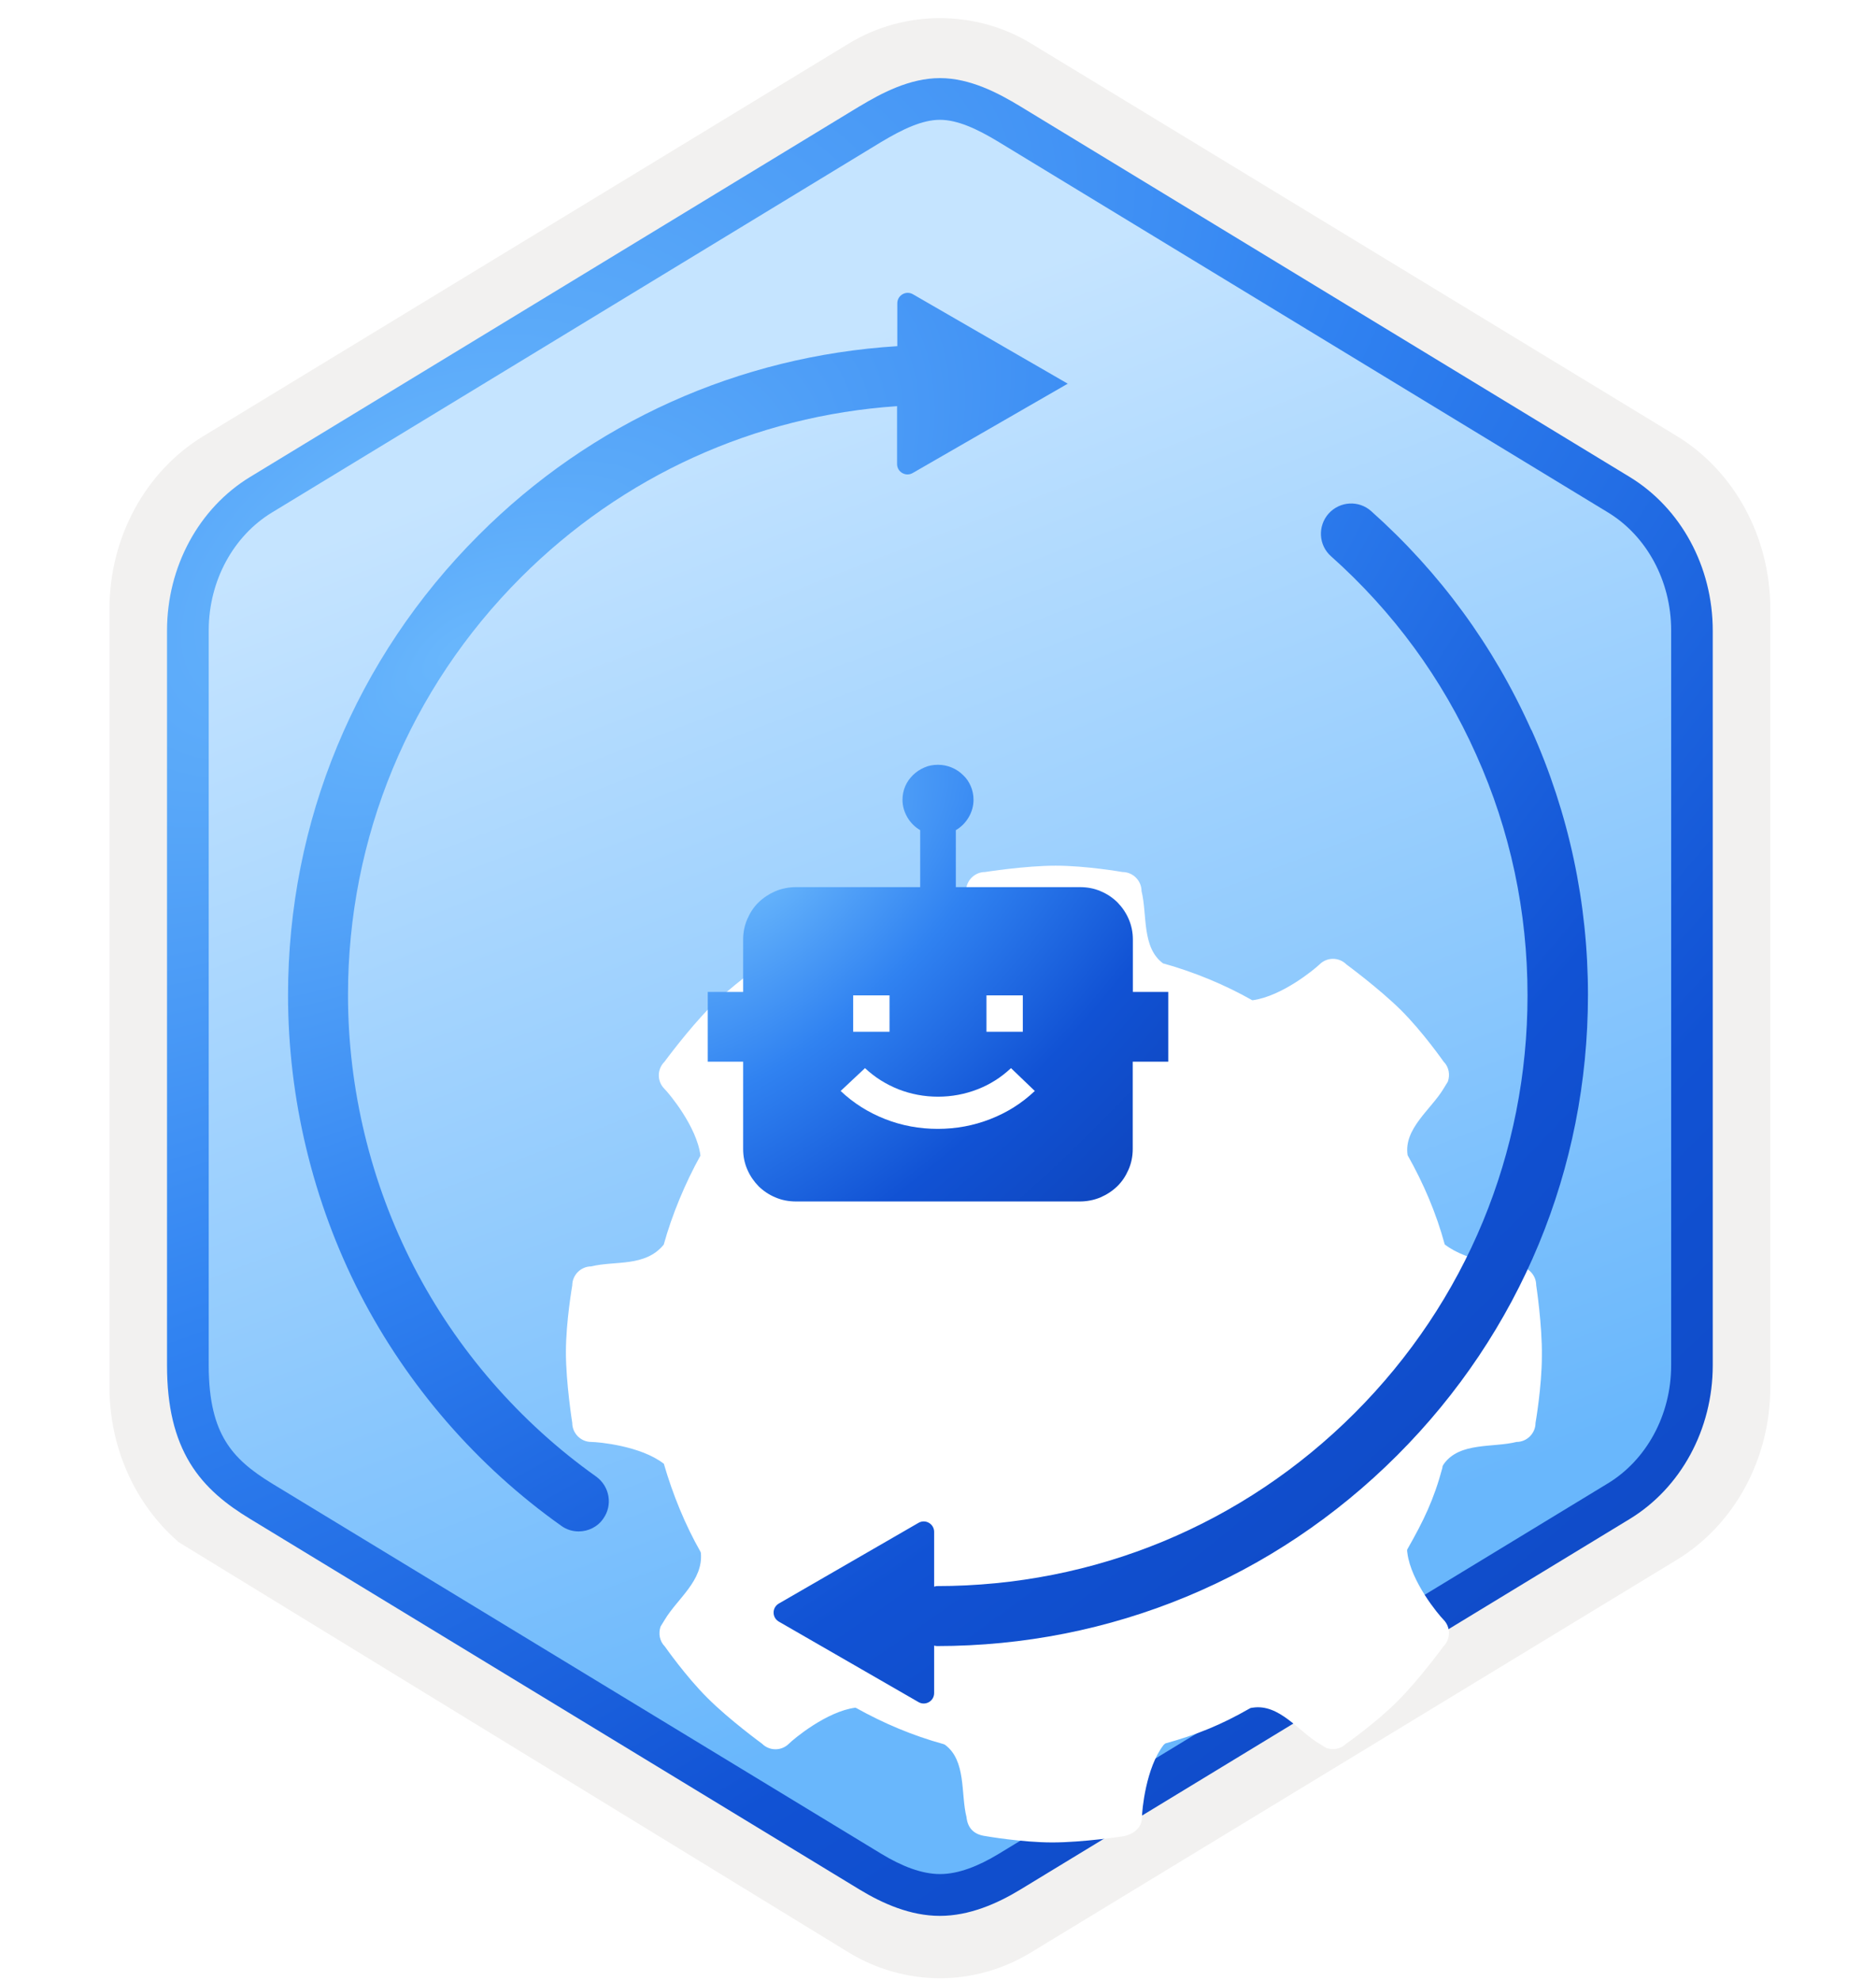<svg width="180" height="190" viewBox="0 0 180 190" fill="none" xmlns="http://www.w3.org/2000/svg">
<g clip-path="url(#clip0_2141_2056)">
<path d="M90.186 189.742C93.246 189.742 96.256 188.892 98.916 187.272L160.886 149.612C166.426 146.242 169.856 139.912 169.856 133.072V58.362C169.856 51.542 166.426 45.202 160.886 41.822L98.916 4.162C93.586 0.922 86.766 0.942 81.466 4.162L19.496 41.842C13.956 45.212 10.506 51.542 10.506 58.382V133.082C10.506 138.842 12.956 144.262 17.056 147.832V147.862L81.466 187.292C84.106 188.892 87.126 189.742 90.186 189.742ZM90.836 8.692C92.786 8.692 95.266 9.902 96.976 10.952L157.736 48.142C161.486 50.422 163.606 57.022 163.606 61.772L162.976 133.072C162.976 137.822 159.776 142.092 156.026 144.372L95.626 180.752C92.196 182.842 89.406 182.842 85.966 180.752L24.756 144.282C21.006 142.002 17.986 137.802 17.986 133.072V59.432C17.986 54.692 20.716 49.802 24.486 47.512L85.066 10.952C86.766 9.912 88.886 8.692 90.836 8.692Z" fill="#F2F1F0"/>
<path fill-rule="evenodd" clip-rule="evenodd" d="M98.086 12.272C95.636 10.772 92.916 10.022 90.186 10.022C87.456 10.022 84.736 10.782 82.286 12.272L26.156 46.602C21.136 49.672 18.026 55.422 18.026 61.672V129.772C18.026 136.002 21.126 141.772 26.156 144.842L82.286 179.172C84.736 180.672 87.456 181.422 90.186 181.422C92.916 181.422 95.636 180.682 98.086 179.172L154.216 144.842C159.236 141.772 162.346 136.002 162.346 129.772V61.672C162.346 55.442 159.246 49.692 154.216 46.602L98.086 12.272Z" fill="url(#paint0_linear_2141_2056)"/>
<path fill-rule="evenodd" clip-rule="evenodd" d="M90.186 11.492C91.866 11.492 93.756 12.362 95.816 13.612L154.286 49.152C157.936 51.372 160.346 55.642 160.346 60.472V130.952C160.346 135.772 157.936 140.052 154.286 142.272L95.826 177.812C93.866 179.002 91.946 179.752 90.196 179.752C88.446 179.752 86.526 179.002 84.566 177.812L26.086 142.282C24.076 141.052 22.626 139.852 21.646 138.242C20.666 136.642 20.026 134.422 20.026 130.962V60.482C20.026 55.652 22.436 51.382 26.086 49.162L84.546 13.622C86.636 12.372 88.496 11.492 90.186 11.492ZM97.896 181.242L156.356 145.702C161.276 142.712 164.336 137.092 164.336 130.962V60.482C164.336 54.352 161.276 48.732 156.356 45.742L97.896 10.202C95.786 8.922 93.076 7.492 90.186 7.492C87.286 7.492 84.576 8.932 82.486 10.192H82.476L24.006 45.742C19.086 48.732 16.026 54.352 16.026 60.482V130.962C16.026 134.922 16.766 137.912 18.226 140.322C19.686 142.722 21.746 144.322 24.006 145.692L82.466 181.232C84.686 182.582 87.356 183.762 90.176 183.762C92.996 183.762 95.676 182.592 97.896 181.242Z" fill="url(#paint1_radial_2141_2056)"/>
<g filter="url(#filter0_dddd_2141_2056)">
<path d="M136.397 90.27C136.397 89.271 135.572 88.445 134.572 88.445C133.92 88.445 129.814 88.076 127.62 86.359C127.62 86.359 127.641 86.338 127.62 86.359C126.794 83.318 125.577 80.493 124.057 77.799C123.665 75.257 126.316 73.41 127.511 71.412C127.728 71.064 127.837 70.868 127.924 70.738C128.141 70.086 128.033 69.347 127.511 68.826C127.511 68.826 125.49 65.936 123.405 63.872C121.319 61.808 118.19 59.505 118.19 59.505C117.473 58.788 116.322 58.788 115.605 59.505C115.127 59.962 112.02 62.547 109.195 62.938C109.152 62.938 109.152 62.938 109.152 62.938C106.545 61.461 103.612 60.244 100.657 59.418H100.613C98.528 57.898 99.093 54.725 98.528 52.466C98.528 51.466 97.702 50.641 96.703 50.641C96.703 50.641 93.226 50.032 90.293 50.032C87.36 50.032 83.514 50.641 83.514 50.641C82.515 50.641 81.689 51.466 81.689 52.466C81.689 53.118 81.32 57.224 79.604 59.418C76.692 60.244 73.629 61.526 71.043 62.982C68.501 63.373 66.654 60.722 64.656 59.527C64.308 59.31 64.112 59.201 63.982 59.114C63.33 58.897 62.592 59.006 62.07 59.527C62.07 59.527 59.181 61.548 57.117 63.633C55.053 65.719 52.749 68.848 52.749 68.848C52.032 69.565 52.032 70.716 52.749 71.433C53.206 71.889 55.856 75.062 56.204 77.821V77.843C54.77 80.428 53.488 83.47 52.684 86.381C52.684 86.381 52.728 86.338 52.684 86.381C50.903 88.554 47.991 87.902 45.732 88.467C44.732 88.467 43.907 89.293 43.907 90.292C43.907 90.292 43.298 93.768 43.298 96.701C43.298 99.635 43.907 103.48 43.907 103.48C43.907 104.48 44.732 105.305 45.732 105.305C46.383 105.305 50.49 105.675 52.684 107.391C52.728 107.369 52.706 107.434 52.706 107.434C53.553 110.346 54.748 113.279 56.226 115.864C56.204 115.908 56.226 115.864 56.248 115.951C56.486 118.602 53.988 120.34 52.793 122.339C52.576 122.687 52.467 122.882 52.38 123.012C52.163 123.664 52.272 124.403 52.793 124.924C52.793 124.924 54.813 127.814 56.899 129.878C58.985 131.964 62.114 134.245 62.114 134.245C62.831 134.962 63.982 134.962 64.699 134.245C65.155 133.789 68.328 131.138 71.087 130.791C71.087 130.791 71.065 130.812 71.13 130.812C73.781 132.29 76.54 133.463 79.538 134.289C79.56 134.31 79.647 134.332 79.647 134.332C81.733 135.853 81.168 139.025 81.733 141.285C81.841 142.306 82.406 142.958 83.558 143.11C83.558 143.11 87.034 143.718 89.967 143.718C92.9 143.718 96.746 143.131 96.746 143.131C97.746 142.958 98.571 142.306 98.571 141.306C98.571 140.655 98.94 136.548 100.657 134.354C100.657 134.354 100.722 134.289 100.809 134.223C103.872 133.376 106.197 132.42 108.891 130.878C109.022 130.834 108.87 130.834 109.195 130.791C111.737 130.4 113.584 133.05 115.583 134.245C115.931 134.462 116.126 134.571 116.257 134.658C116.908 134.875 117.647 134.767 118.169 134.245C118.169 134.245 121.058 132.225 123.122 130.139C125.208 128.053 127.489 124.924 127.489 124.924C128.206 124.207 128.206 123.056 127.489 122.339C127.033 121.883 124.382 118.711 124.035 115.951C123.991 115.669 124.013 115.625 124.057 115.56C125.599 112.844 126.577 110.846 127.402 107.76C127.402 107.76 127.359 107.652 127.555 107.391C129.075 105.305 132.247 105.87 134.507 105.305C135.506 105.305 136.332 104.48 136.332 103.48C136.332 103.48 136.94 100.004 136.94 97.071C136.984 94.116 136.397 90.27 136.397 90.27Z" fill="white"/>
</g>
<path d="M112.092 101.848V95.139H108.697V90.114C108.697 89.419 108.563 88.764 108.296 88.149C108.029 87.534 107.668 87.013 107.214 86.546C106.746 86.091 106.211 85.73 105.596 85.476C104.982 85.209 104.314 85.089 103.605 85.089H91.711V79.623C92.219 79.329 92.633 78.915 92.941 78.393C93.248 77.872 93.408 77.311 93.408 76.709C93.408 76.242 93.315 75.801 93.141 75.4C92.967 74.999 92.727 74.638 92.406 74.344C92.099 74.037 91.738 73.796 91.323 73.622C90.909 73.448 90.481 73.355 90 73.355C89.519 73.355 89.078 73.435 88.677 73.622C88.263 73.796 87.915 74.037 87.595 74.344C87.287 74.651 87.034 74.999 86.86 75.4C86.686 75.801 86.593 76.242 86.593 76.709C86.593 77.311 86.753 77.859 87.06 78.393C87.368 78.915 87.782 79.329 88.29 79.623V85.089H76.395C75.687 85.089 75.019 85.222 74.404 85.476C73.79 85.744 73.242 86.105 72.787 86.546C72.319 87 71.972 87.534 71.705 88.149C71.437 88.764 71.304 89.419 71.304 90.114V95.139H67.909V101.834H71.304V110.214C71.304 110.909 71.437 111.563 71.705 112.178C71.972 112.793 72.333 113.314 72.787 113.782C73.255 114.236 73.79 114.597 74.404 114.851C75.019 115.118 75.687 115.239 76.395 115.239H84.895H96.576H103.592C104.3 115.239 104.968 115.105 105.583 114.851C106.198 114.584 106.746 114.223 107.2 113.782C107.668 113.328 108.015 112.793 108.283 112.178C108.55 111.563 108.684 110.909 108.684 110.214V101.834H112.092V101.848Z" fill="url(#paint2_radial_2141_2056)"/>
<path d="M85.349 98.961H81.861V95.472H85.349V98.961Z" fill="white"/>
<path d="M98.138 98.961H94.65V95.472H98.138V98.961Z" fill="white"/>
<path d="M82.997 102.449C83.933 103.331 85.002 103.999 86.205 104.48C87.408 104.948 88.677 105.189 90 105.189C91.323 105.189 92.593 104.948 93.796 104.48C94.999 104.013 96.068 103.331 97.003 102.449L99.288 104.641C98.046 105.817 96.629 106.712 95.012 107.34C93.408 107.968 91.724 108.276 89.974 108.276C88.223 108.276 86.539 107.968 84.935 107.34C83.332 106.712 81.902 105.817 80.659 104.641L82.997 102.449Z" fill="white"/>
<path d="M102.483 36.796C102.488 36.806 102.477 36.817 102.466 36.811L87.595 28.224C86.928 27.839 86.095 28.32 86.095 29.09V33.203C70.914 34.151 56.75 40.482 45.914 51.342C34.13 63.126 27.637 78.791 27.637 95.451C27.637 105.364 30.017 115.276 34.545 124.103C39.097 132.929 45.775 140.623 53.862 146.354C54.37 146.723 54.948 146.885 55.526 146.885C56.427 146.885 57.328 146.469 57.883 145.661C58.807 144.367 58.506 142.564 57.189 141.617C49.865 136.418 43.788 129.417 39.675 121.422C35.562 113.428 33.39 104.439 33.39 95.428C33.39 80.317 39.282 66.083 49.98 55.385C59.731 45.634 72.439 39.881 86.072 38.957V44.505C86.072 45.274 86.904 45.755 87.571 45.371L102.466 36.791C102.472 36.788 102.48 36.79 102.483 36.796V36.796Z" fill="url(#paint3_radial_2141_2056)"/>
<path d="M146.933 70.034C143.329 61.97 138.153 54.9 131.568 49.031C130.389 47.968 128.564 48.06 127.478 49.262C126.415 50.463 126.508 52.289 127.709 53.352C133.694 58.689 138.384 65.09 141.642 72.391C144.923 79.692 146.564 87.456 146.564 95.474C146.564 110.608 140.672 124.842 129.973 135.54C119.275 146.238 105.042 152.13 89.884 152.13C89.792 152.13 89.723 152.176 89.63 152.176V146.93C89.63 146.161 88.797 145.679 88.13 146.064L74.726 153.805C74.059 154.19 74.06 155.153 74.727 155.537L88.131 163.258C88.798 163.643 89.63 163.161 89.63 162.392V157.837C89.63 157.837 89.792 157.883 89.884 157.883C106.567 157.883 122.256 151.391 134.063 139.583C145.87 127.776 152.363 112.11 152.363 95.428C152.363 86.601 150.538 78.029 146.933 69.988V70.034Z" fill="url(#paint4_radial_2141_2056)"/>
</g>
<defs>
<filter id="filter0_dddd_2141_2056" x="40.298" y="48.032" width="109.645" height="120.686" filterUnits="userSpaceOnUse" color-interpolation-filters="sRGB">
<feFlood flood-opacity="0" result="BackgroundImageFix"/>
<feColorMatrix in="SourceAlpha" type="matrix" values="0 0 0 0 0 0 0 0 0 0 0 0 0 0 0 0 0 0 127 0" result="hardAlpha"/>
<feOffset dy="1"/>
<feGaussianBlur stdDeviation="1.5"/>
<feColorMatrix type="matrix" values="0 0 0 0 0 0 0 0 0 0 0 0 0 0 0 0 0 0 0.1 0"/>
<feBlend mode="normal" in2="BackgroundImageFix" result="effect1_dropShadow_2141_2056"/>
<feColorMatrix in="SourceAlpha" type="matrix" values="0 0 0 0 0 0 0 0 0 0 0 0 0 0 0 0 0 0 127 0" result="hardAlpha"/>
<feOffset dx="2" dy="4"/>
<feGaussianBlur stdDeviation="2.5"/>
<feColorMatrix type="matrix" values="0 0 0 0 0 0 0 0 0 0 0 0 0 0 0 0 0 0 0.09 0"/>
<feBlend mode="normal" in2="effect1_dropShadow_2141_2056" result="effect2_dropShadow_2141_2056"/>
<feColorMatrix in="SourceAlpha" type="matrix" values="0 0 0 0 0 0 0 0 0 0 0 0 0 0 0 0 0 0 127 0" result="hardAlpha"/>
<feOffset dx="3" dy="10"/>
<feGaussianBlur stdDeviation="3"/>
<feColorMatrix type="matrix" values="0 0 0 0 0 0 0 0 0 0 0 0 0 0 0 0 0 0 0.05 0"/>
<feBlend mode="normal" in2="effect2_dropShadow_2141_2056" result="effect3_dropShadow_2141_2056"/>
<feColorMatrix in="SourceAlpha" type="matrix" values="0 0 0 0 0 0 0 0 0 0 0 0 0 0 0 0 0 0 127 0" result="hardAlpha"/>
<feOffset dx="6" dy="18"/>
<feGaussianBlur stdDeviation="3.5"/>
<feColorMatrix type="matrix" values="0 0 0 0 0 0 0 0 0 0 0 0 0 0 0 0 0 0 0.01 0"/>
<feBlend mode="normal" in2="effect3_dropShadow_2141_2056" result="effect4_dropShadow_2141_2056"/>
<feBlend mode="normal" in="SourceGraphic" in2="effect4_dropShadow_2141_2056" result="shape"/>
</filter>
<linearGradient id="paint0_linear_2141_2056" x1="50.153" y1="18.986" x2="135.601" y2="240.8" gradientUnits="userSpaceOnUse">
<stop offset="0.1" stop-color="#C5E4FF"/>
<stop offset="0.623" stop-color="#69B7FC"/>
</linearGradient>
<radialGradient id="paint1_radial_2141_2056" cx="0" cy="0" r="1" gradientUnits="userSpaceOnUse" gradientTransform="translate(35.659 51.489) rotate(53.47) scale(179.906 343.898)">
<stop offset="0.005" stop-color="#68B6FC"/>
<stop offset="0.33" stop-color="#3082F1"/>
<stop offset="0.675" stop-color="#1152D4"/>
<stop offset="1" stop-color="#0E45BD"/>
</radialGradient>
<radialGradient id="paint2_radial_2141_2056" cx="0" cy="0" r="1" gradientUnits="userSpaceOnUse" gradientTransform="translate(73.758 83.809) rotate(47.115) scale(46.879 93.42)">
<stop offset="0.005" stop-color="#68B6FC"/>
<stop offset="0.33" stop-color="#3082F1"/>
<stop offset="0.675" stop-color="#1152D4"/>
<stop offset="1" stop-color="#0E45BD"/>
</radialGradient>
<radialGradient id="paint3_radial_2141_2056" cx="0" cy="0" r="1" gradientUnits="userSpaceOnUse" gradientTransform="translate(44.148 61.494) rotate(51.238) scale(143.845 280.65)">
<stop offset="0.005" stop-color="#68B6FC"/>
<stop offset="0.33" stop-color="#3082F1"/>
<stop offset="0.675" stop-color="#1152D4"/>
<stop offset="1" stop-color="#0E45BD"/>
</radialGradient>
<radialGradient id="paint4_radial_2141_2056" cx="0" cy="0" r="1" gradientUnits="userSpaceOnUse" gradientTransform="translate(44.148 61.494) rotate(51.238) scale(143.845 280.65)">
<stop offset="0.005" stop-color="#68B6FC"/>
<stop offset="0.33" stop-color="#3082F1"/>
<stop offset="0.675" stop-color="#1152D4"/>
<stop offset="1" stop-color="#0E45BD"/>
</radialGradient>
<clipPath id="clip0_2141_2056">
<rect width="180" height="190" fill="white"/>
</clipPath>
</defs>
</svg>
